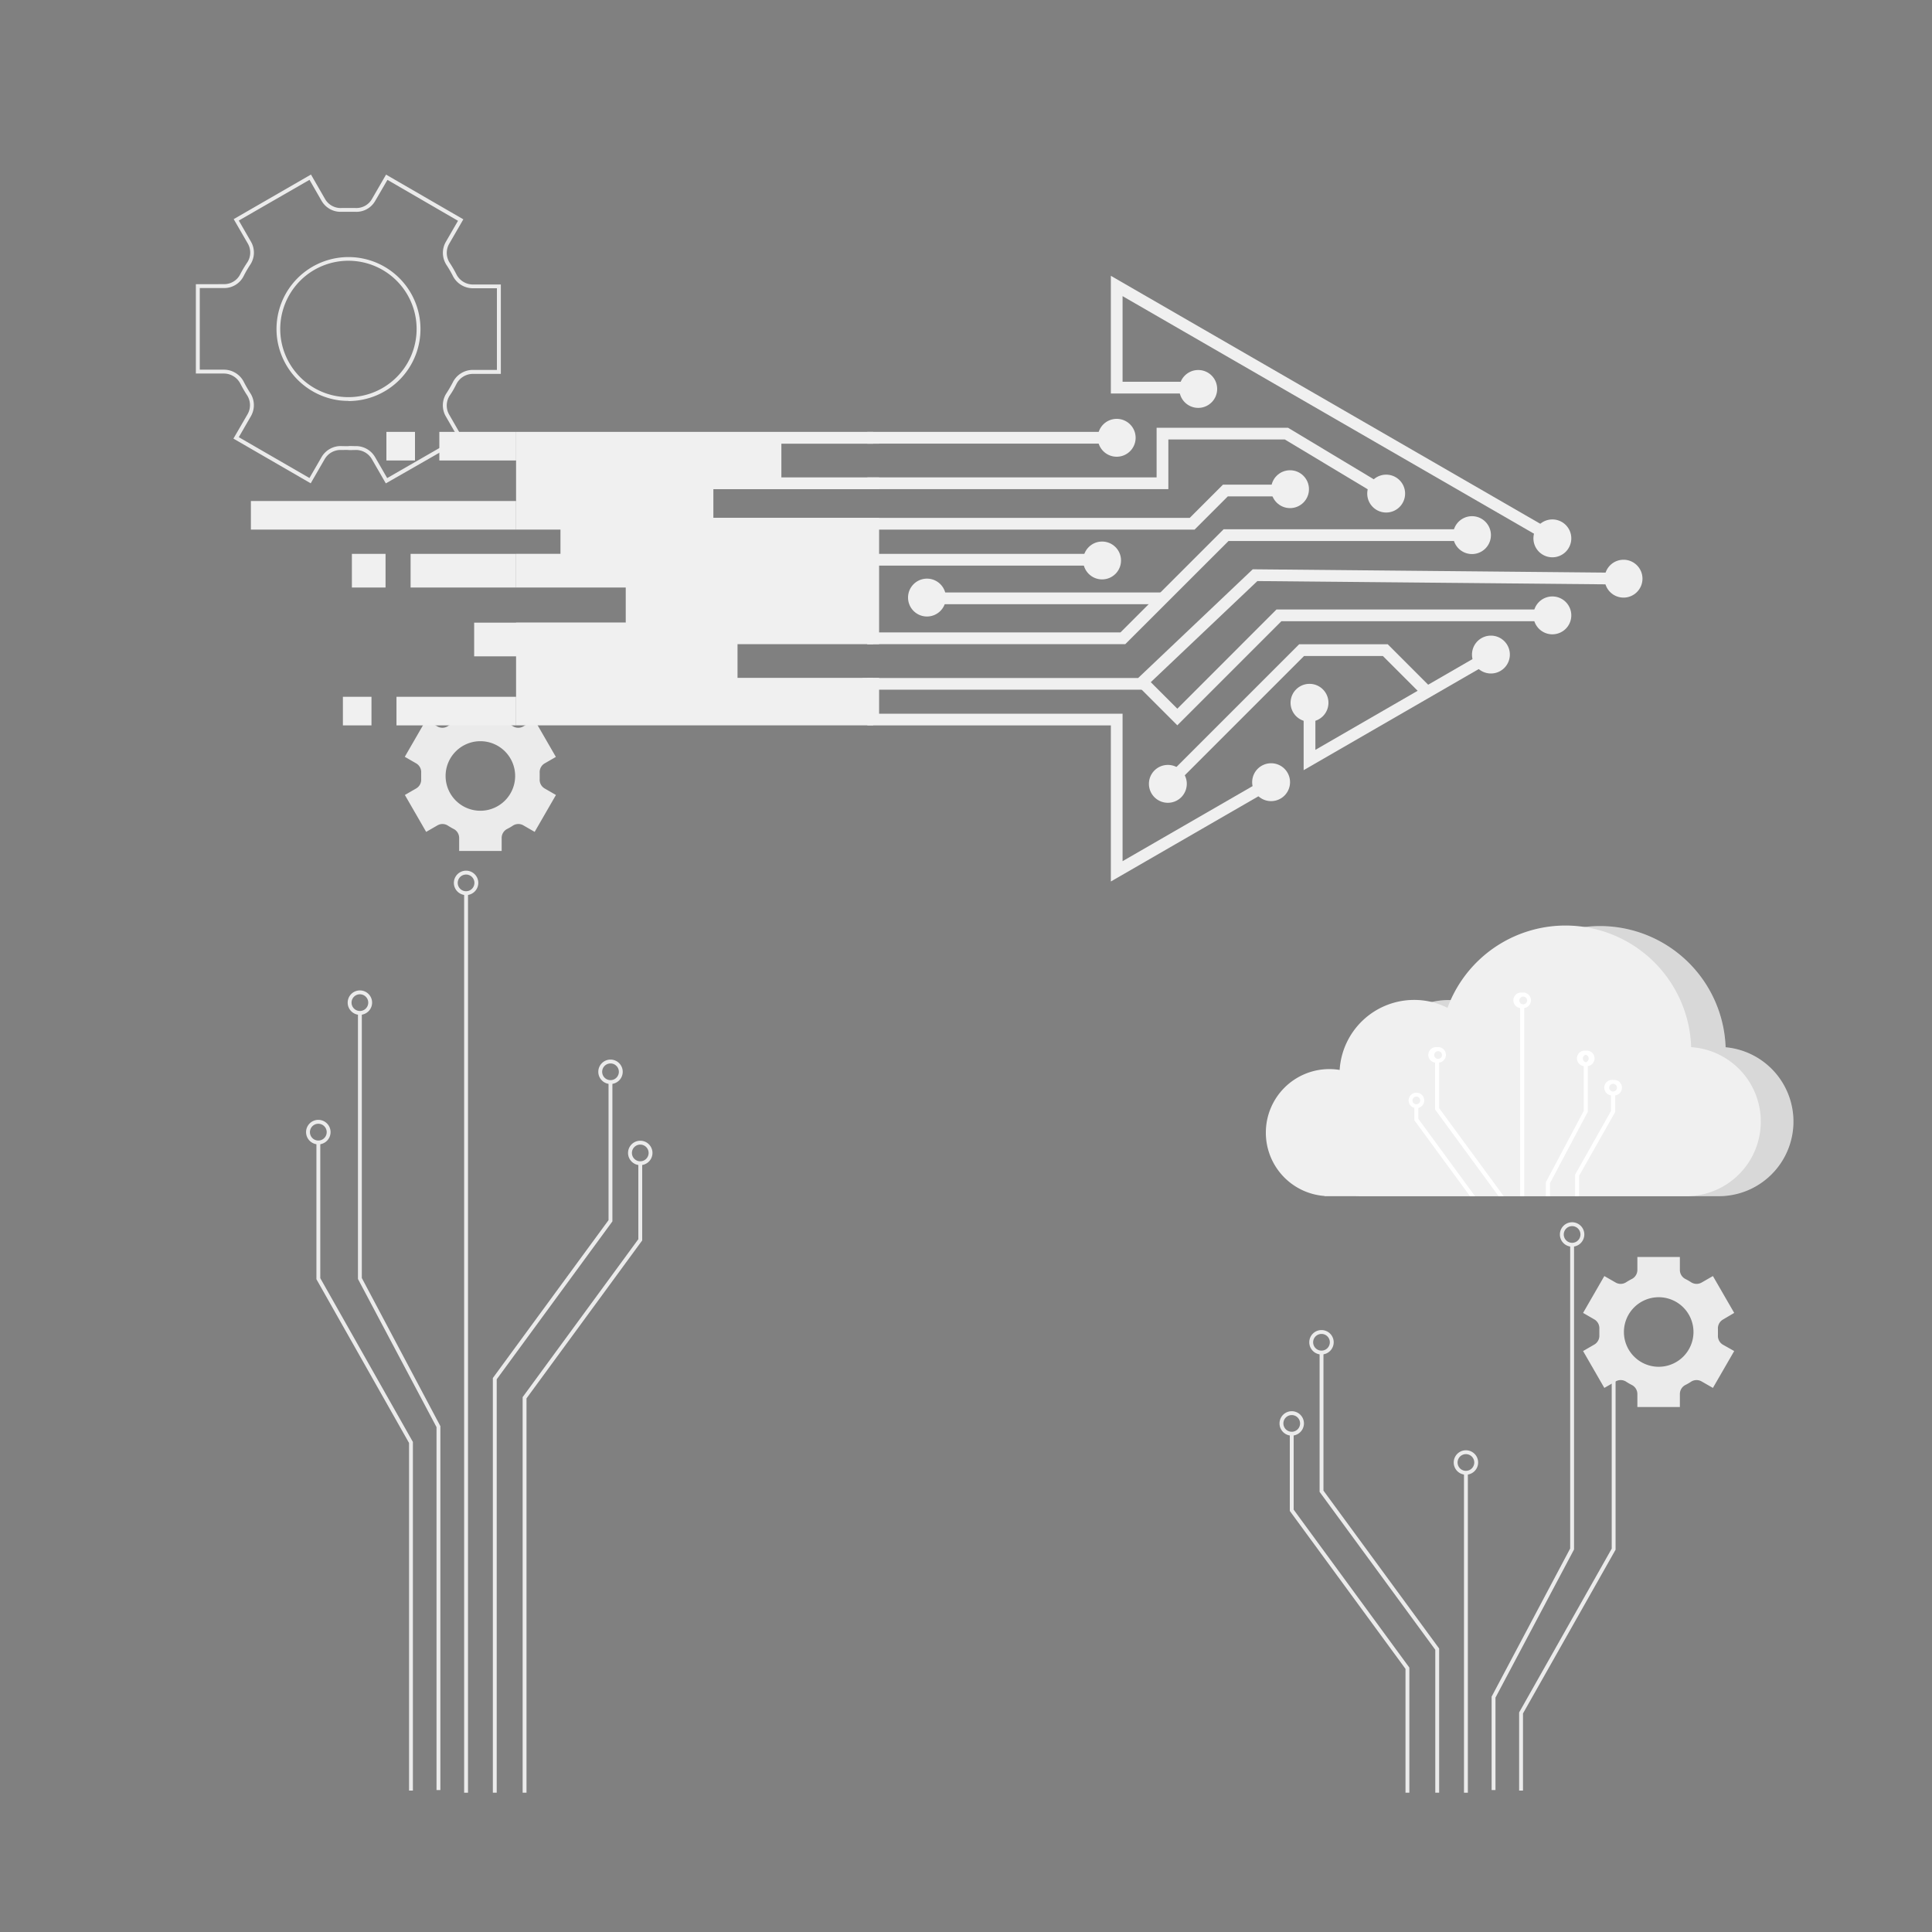 <svg xmlns="http://www.w3.org/2000/svg" viewBox="0 0 500 500"><rect x="0" y="0" width="500" height="500" fill="#808080" stroke="none"/><g id="freepik--background-complete--inject-258"><path d="M99.85,125.1l-3.64-6.32a4.76,4.76,0,0,0-4.41-2.32c-.55,0-1.1.05-1.67,0s-1.1,0-1.65,0a4.76,4.76,0,0,0-4.43,2.32l-3.64,6.3-20-11.57,3.67-6.33a4.72,4.72,0,0,0-.21-5c-.59-.91-1.14-1.87-1.64-2.84A4.81,4.81,0,0,0,58,96.67H50.69l0-23.13H58A4.65,4.65,0,0,0,62.16,71,30.77,30.77,0,0,1,64,67.91a4.65,4.65,0,0,0,.12-4.9l-3.64-6.3,20-11.54,3.64,6.33a4.65,4.65,0,0,0,4.32,2.33c.58,0,1.14,0,1.75,0s1.17,0,1.75,0a4.64,4.64,0,0,0,4.31-2.31l3.66-6.33,20,11.57-3.67,6.35a4.73,4.73,0,0,0,.21,5,29.68,29.68,0,0,1,1.64,2.83,4.81,4.81,0,0,0,4.25,2.69h7.28l0,23.13h-7.28a4.81,4.81,0,0,0-4.25,2.69c-.5,1-1,1.91-1.64,2.82a4.72,4.72,0,0,0-.22,5l3.66,6.36Zm-7.79-9.65a5.72,5.72,0,0,1,5,2.83l3.14,5.45,18.31-10.54-3.17-5.49a5.72,5.72,0,0,1,.25-6c.57-.88,1.11-1.81,1.59-2.74a5.8,5.8,0,0,1,5.14-3.23h6.28l0-21.13h-6.28a5.8,5.8,0,0,1-5.14-3.23,28.71,28.71,0,0,0-1.59-2.74,5.72,5.72,0,0,1-.23-6l3.17-5.49L100.27,46.55,97.1,52a5.6,5.6,0,0,1-5.23,2.81c-.57,0-1.13,0-1.72,0s-1.11,0-1.66,0A5.68,5.68,0,0,1,83.24,52L80.1,46.54,61.8,57.08l3.13,5.43a5.64,5.64,0,0,1-.14,5.95,28.88,28.88,0,0,0-1.74,3A5.64,5.64,0,0,1,58,74.55H51.7V95.67H58a5.81,5.81,0,0,1,5.14,3.24q.74,1.43,1.59,2.76a5.72,5.72,0,0,1,.23,6l-3.16,5.47,18.29,10.57,3.14-5.44a5.76,5.76,0,0,1,5.34-2.82c.54,0,1.12.05,1.63,0s1.07,0,1.59,0Zm-1.91-11.7a19.94,19.94,0,0,1-2.43-.15,18.74,18.74,0,0,1-16-16h0a18.63,18.63,0,1,1,18.47,16.19ZM72.67,87.43a17.65,17.65,0,1,0,5-14.76,17.74,17.74,0,0,0-5,14.76Z" style="fill:#ebebeb"></path><path d="M448.81,339.78l-5.51-9.54-2.92,1.68a2.62,2.62,0,0,1-2.75-.09,14.33,14.33,0,0,0-1.43-.82,2.63,2.63,0,0,1-1.45-2.33V325.3h-11v3.38a2.63,2.63,0,0,1-1.45,2.33,15.55,15.55,0,0,0-1.43.82,2.6,2.6,0,0,1-2.74.09l-2.93-1.68-5.5,9.54,2.93,1.69a2.63,2.63,0,0,1,1.28,2.43c0,.27,0,.54,0,.82s0,.54,0,.81a2.63,2.63,0,0,1-1.27,2.42l-2.94,1.7,5.5,9.54,2.93-1.68a2.62,2.62,0,0,1,2.75.09,13.4,13.4,0,0,0,1.42.82,2.63,2.63,0,0,1,1.45,2.33v3.38h11v-3.38a2.63,2.63,0,0,1,1.45-2.33,12.47,12.47,0,0,0,1.42-.82,2.62,2.62,0,0,1,2.75-.09l2.93,1.68,5.51-9.54L445.88,348a2.63,2.63,0,0,1-1.28-2.43c0-.27,0-.54,0-.81s0-.55,0-.82a2.63,2.63,0,0,1,1.28-2.43Zm-10.54,4.94a9,9,0,1,1-9-9A9,9,0,0,1,438.27,344.72Z" style="fill:#ebebeb"></path><path d="M143.86,195.89l-5.51-9.55L135.43,188a2.62,2.62,0,0,1-2.75-.09,15.48,15.48,0,0,0-1.42-.83,2.61,2.61,0,0,1-1.45-2.33v-3.37h-11v3.37a2.63,2.63,0,0,1-1.45,2.33,15.64,15.64,0,0,0-1.43.83,2.6,2.6,0,0,1-2.74.09l-2.92-1.69-5.51,9.55,2.93,1.69A2.62,2.62,0,0,1,109,200c0,.27,0,.54,0,.81s0,.54,0,.81a2.6,2.6,0,0,1-1.28,2.42l-2.94,1.7,5.51,9.55,2.93-1.69a2.58,2.58,0,0,1,2.74.1c.46.29.94.57,1.42.82a2.61,2.61,0,0,1,1.45,2.33v3.37h11v-3.37a2.62,2.62,0,0,1,1.44-2.33c.49-.25,1-.53,1.42-.82a2.6,2.6,0,0,1,2.75-.1l2.93,1.69,5.51-9.55-2.93-1.69a2.6,2.6,0,0,1-1.28-2.42c0-.27,0-.55,0-.82s0-.54,0-.81a2.62,2.62,0,0,1,1.28-2.43Zm-10.54,4.93a9,9,0,1,1-9-9A9,9,0,0,1,133.32,200.82Z" style="fill:#ebebeb"></path><polygon points="372.45 463.95 371.45 463.95 371.45 426.96 341.51 386.09 341.51 349.99 342.51 349.99 342.51 385.77 372.45 426.63 372.45 463.95" style="fill:#ebebeb"></polygon><path d="M342,350.54a3.16,3.16,0,1,1,3.16-3.16A3.17,3.17,0,0,1,342,350.54Zm0-5.32a2.16,2.16,0,1,0,2.16,2.16A2.16,2.16,0,0,0,342,345.22Z" style="fill:#ebebeb"></path><polygon points="364.74 463.95 363.74 463.95 363.74 431.9 333.8 391.03 333.8 370.99 334.8 370.99 334.8 390.7 364.74 431.57 364.74 463.95" style="fill:#ebebeb"></polygon><path d="M334.3,371.54a3.16,3.16,0,1,1,3.16-3.16A3.17,3.17,0,0,1,334.3,371.54Zm0-5.32a2.16,2.16,0,1,0,2.16,2.16A2.16,2.16,0,0,0,334.3,366.22Z" style="fill:#ebebeb"></path><rect x="378.88" y="381.15" width="1" height="82.8" style="fill:#ebebeb"></rect><path d="M379.38,381.65a3.16,3.16,0,1,1,3.16-3.16A3.16,3.16,0,0,1,379.38,381.65Zm0-5.32a2.16,2.16,0,1,0,2.16,2.16A2.16,2.16,0,0,0,379.38,376.33Z" style="fill:#ebebeb"></path><polygon points="387.03 463.27 386.03 463.27 386.03 439.09 406.36 400.75 406.36 322.14 407.36 322.14 407.36 401 387.03 439.34 387.03 463.27" style="fill:#ebebeb"></polygon><path d="M406.86,322.64a3.16,3.16,0,1,1,3.16-3.16A3.17,3.17,0,0,1,406.86,322.64Zm0-5.32a2.16,2.16,0,1,0,2.16,2.16A2.16,2.16,0,0,0,406.86,317.32Z" style="fill:#ebebeb"></path><polygon points="394.15 463.4 393.15 463.4 393.15 443.18 417.11 400.79 417.11 355.65 418.11 355.65 418.11 401.06 394.15 443.44 394.15 463.4" style="fill:#ebebeb"></polygon><path d="M417.61,356.16a3.17,3.17,0,1,1,3.16-3.16A3.17,3.17,0,0,1,417.61,356.16Zm0-5.33a2.17,2.17,0,1,0,2.16,2.17A2.17,2.17,0,0,0,417.61,350.83Z" style="fill:#ebebeb"></path><polygon points="128.55 463.95 127.55 463.95 127.55 356.63 157.49 315.77 157.49 279.99 158.49 279.99 158.49 316.09 158.39 316.23 128.55 356.96 128.55 463.95" style="fill:#ebebeb"></polygon><path d="M158,280.54a3.16,3.16,0,1,1,3.16-3.16A3.17,3.17,0,0,1,158,280.54Zm0-5.32a2.16,2.16,0,1,0,2.16,2.16A2.16,2.16,0,0,0,158,275.22Z" style="fill:#ebebeb"></path><polygon points="136.26 463.95 135.26 463.95 135.26 361.57 135.36 361.44 165.2 320.7 165.2 300.99 166.2 300.99 166.2 321.03 166.1 321.16 136.26 361.9 136.26 463.95" style="fill:#ebebeb"></polygon><path d="M165.7,301.54a3.16,3.16,0,1,1,3.16-3.16A3.17,3.17,0,0,1,165.7,301.54Zm0-5.32a2.16,2.16,0,1,0,2.16,2.16A2.16,2.16,0,0,0,165.7,296.22Z" style="fill:#ebebeb"></path><rect x="120.12" y="231.15" width="1" height="232.8" style="fill:#ebebeb"></rect><path d="M120.62,231.65a3.16,3.16,0,1,1,3.16-3.16A3.16,3.16,0,0,1,120.62,231.65Zm0-5.32a2.16,2.16,0,1,0,2.16,2.16A2.16,2.16,0,0,0,120.62,226.33Z" style="fill:#ebebeb"></path><polygon points="113.97 463.27 112.97 463.27 112.97 369.34 92.64 331 92.64 262.14 93.64 262.14 93.64 330.75 113.97 369.09 113.97 463.27" style="fill:#ebebeb"></polygon><path d="M93.14,262.64a3.16,3.16,0,1,1,3.16-3.16A3.17,3.17,0,0,1,93.14,262.64Zm0-5.32a2.16,2.16,0,1,0,2.16,2.16A2.16,2.16,0,0,0,93.14,257.32Z" style="fill:#ebebeb"></path><polygon points="106.86 463.4 105.86 463.4 105.86 373.44 81.89 331.06 81.89 295.65 82.89 295.65 82.89 330.79 106.86 373.18 106.86 463.4" style="fill:#ebebeb"></polygon><path d="M82.39,296.16A3.17,3.17,0,1,1,85.55,293,3.17,3.17,0,0,1,82.39,296.16Zm0-5.33A2.17,2.17,0,1,0,84.55,293,2.17,2.17,0,0,0,82.39,290.83Z" style="fill:#ebebeb"></path></g><g id="freepik--Arrow--inject-258"><polygon points="202.22 114.83 202.22 123.55 225.98 123.55 225.98 126.6 184.62 126.6 184.62 134 225.98 134 225.98 166.71 190.87 166.71 190.87 175.43 225.98 175.43 225.98 187.72 133.56 187.72 133.56 161.14 161.94 161.14 161.94 152.05 133.56 152.05 133.56 143.33 145.05 143.33 145.05 137.06 133.56 137.06 133.56 111.77 225.98 111.77 225.98 114.83 202.22 114.83" style="fill:#F0F0F0"></polygon><polygon points="224.47 114.83 224.47 111.77 289 111.77 289 114.81 227.51 114.81 227.51 114.83 224.47 114.83" style="fill:#F0F0F0"></polygon><rect x="224.47" y="123.55" width="3.04" height="3.05" style="fill:#F0F0F0"></rect><rect x="224.47" y="134" width="3.04" height="32.71" style="fill:#F0F0F0"></rect><polygon points="329.73 203.74 325.69 206.07 287.49 228.13 287.49 187.74 224.47 187.74 224.47 175.43 227.51 175.43 227.51 184.7 290.52 184.7 290.52 222.87 324.18 203.44 328.21 201.11 329.73 203.74" style="fill:#F0F0F0"></polygon><polygon points="337.38 199.32 337.38 181.78 340.42 181.78 340.42 194.06 384.05 168.86 385.57 171.49 337.38 199.32" style="fill:#F0F0F0"></polygon><polygon points="397.51 138.42 290.52 76.64 290.52 98.8 310.1 98.8 310.1 101.84 287.49 101.84 287.49 71.38 399.03 135.79 397.51 138.42" style="fill:#F0F0F0"></polygon><polygon points="359.52 126.43 357.96 129.04 353.98 126.64 332.5 113.73 302.37 113.73 302.37 126.59 225.99 126.59 225.99 123.55 299.33 123.55 299.33 110.7 333.34 110.7 355.53 124.04 359.52 126.43" style="fill:#F0F0F0"></polygon><polygon points="295.77 178.49 223.18 178.49 223.18 175.46 294.56 175.46 324.21 147.33 420.18 148.24 420.15 151.27 325.41 150.38 295.77 178.49" style="fill:#F0F0F0"></polygon><path d="M363.64,127.74a4.9,4.9,0,1,1-4.9-4.9A4.9,4.9,0,0,1,363.64,127.74Z" style="fill:#F0F0F0"></path><circle cx="333.86" cy="126.6" r="4.9" style="fill:#F0F0F0"></circle><path d="M385.85,138.48a4.9,4.9,0,1,1-4.9-4.89A4.9,4.9,0,0,1,385.85,138.48Z" style="fill:#F0F0F0"></path><path d="M406.65,139.32a4.9,4.9,0,1,1-4.9-4.89A4.9,4.9,0,0,1,406.65,139.32Z" style="fill:#F0F0F0"></path><path d="M333.86,202.42a4.9,4.9,0,1,1-4.89-4.89A4.89,4.89,0,0,1,333.86,202.42Z" style="fill:#F0F0F0"></path><path d="M307.14,202.86a4.9,4.9,0,1,1-4.89-4.9A4.89,4.89,0,0,1,307.14,202.86Z" style="fill:#F0F0F0"></path><path d="M406.65,159.25a4.9,4.9,0,1,1-4.9-4.89A4.9,4.9,0,0,1,406.65,159.25Z" style="fill:#F0F0F0"></path><path d="M343.8,181.87a4.9,4.9,0,1,1-4.9-4.89A4.9,4.9,0,0,1,343.8,181.87Z" style="fill:#F0F0F0"></path><path d="M390.75,169.4a4.9,4.9,0,1,1-4.9-4.9A4.9,4.9,0,0,1,390.75,169.4Z" style="fill:#F0F0F0"></path><path d="M425.07,149.75a4.9,4.9,0,1,1-4.9-4.89A4.9,4.9,0,0,1,425.07,149.75Z" style="fill:#F0F0F0"></path><path d="M293.9,113.3a4.9,4.9,0,1,1-4.89-4.9A4.89,4.89,0,0,1,293.9,113.3Z" style="fill:#F0F0F0"></path><circle cx="285.22" cy="145.05" r="4.9" style="fill:#F0F0F0"></circle><path d="M315,100.66a4.9,4.9,0,1,1-4.89-4.9A4.89,4.89,0,0,1,315,100.66Z" style="fill:#F0F0F0"></path><polygon points="309.16 137.06 225.99 137.06 225.99 134.02 307.91 134.02 316.5 125.43 332.68 125.43 332.68 128.47 317.75 128.47 309.16 137.06" style="fill:#F0F0F0"></polygon><polygon points="376.91 136.97 376.91 140.01 317.94 140.01 291.22 166.71 224.42 166.71 224.42 163.67 289.97 163.67 316.67 136.97 376.91 136.97" style="fill:#F0F0F0"></polygon><rect x="64.93" y="129.66" width="68.63" height="7.4" style="fill:#F0F0F0"></rect><rect x="102.61" y="180.33" width="30.95" height="7.4" style="fill:#F0F0F0"></rect><rect x="113.7" y="111.77" width="19.87" height="7.4" style="fill:#F0F0F0"></rect><rect x="100" y="111.77" width="7.4" height="7.4" style="fill:#F0F0F0"></rect><rect x="88.74" y="180.33" width="7.4" height="7.4" style="fill:#F0F0F0"></rect><rect x="122.71" y="161.14" width="39.23" height="8.72" style="fill:#F0F0F0"></rect><rect x="106.26" y="143.34" width="27.3" height="8.71" style="fill:#F0F0F0"></rect><rect x="91.07" y="143.34" width="8.71" height="8.71" style="fill:#F0F0F0"></rect><rect x="226.3" y="143.34" width="56.66" height="3.04" style="fill:#F0F0F0"></rect><path d="M235,154.65a4.9,4.9,0,1,1,4.9,4.9A4.9,4.9,0,0,1,235,154.65Z" style="fill:#F0F0F0"></path><rect x="244" y="153.33" width="56.66" height="3.04" style="fill:#F0F0F0"></rect><polygon points="304.69 187.71 294.56 177.58 296.71 175.44 304.69 183.41 330.36 157.73 401.75 157.73 401.75 160.77 331.62 160.77 304.69 187.71" style="fill:#F0F0F0"></polygon><polygon points="303.32 203.94 301.17 201.79 336.22 166.74 359.15 166.74 370.43 178.03 368.28 180.17 357.89 169.78 337.48 169.78 303.32 203.94" style="fill:#F0F0F0"></polygon></g><g id="freepik--Cloud--inject-258"><path d="M336.53,293.14a16.42,16.42,0,0,0,15.21,16.38v.05h93.05a19.31,19.31,0,0,0,1.8-38.54,32.53,32.53,0,0,0-63-10.17,19,19,0,0,0-8.64-2.05,19.31,19.31,0,0,0-19.27,18.12,15.69,15.69,0,0,0-2.67-.22A16.44,16.44,0,0,0,336.53,293.14Z" style="fill:#F0F0F0"></path><path d="M336.53,293.14a16.42,16.42,0,0,0,15.21,16.38v.05h93.05a19.31,19.31,0,0,0,1.8-38.54,32.53,32.53,0,0,0-63-10.17,19,19,0,0,0-8.64-2.05,19.31,19.31,0,0,0-19.27,18.12,15.69,15.69,0,0,0-2.67-.22A16.44,16.44,0,0,0,336.53,293.14Z" style="opacity:0.1"></path><path d="M327.6,293.14a16.42,16.42,0,0,0,15.21,16.38v.05h93.05A19.31,19.31,0,0,0,437.67,271a32.54,32.54,0,0,0-63.06-10.17,19,19,0,0,0-8.63-2.05,19.31,19.31,0,0,0-19.28,18.12,15.6,15.6,0,0,0-2.67-.22A16.44,16.44,0,0,0,327.6,293.14Z" style="fill:#F0F0F0"></path><polygon points="389.16 309.57 387.83 309.57 371.4 287.14 371.4 274.5 372.45 274.5 372.45 286.79 389.16 309.57" style="fill:#fff"></polygon><path d="M371.92,271a2,2,0,0,0-.52,4,1.82,1.82,0,0,0,.52.08,1.78,1.78,0,0,0,.53-.08,2,2,0,0,0-.53-4Zm0,3a1,1,0,0,1,0-1.93,1,1,0,1,1,0,1.93Z" style="fill:#fff"></path><polygon points="381.73 309.57 380.43 309.57 366.02 289.9 366.02 286.28 367.07 286.28 367.07 289.55 381.73 309.57" style="fill:#fff"></polygon><path d="M366.55,282.79a2,2,0,0,0-2,2,2,2,0,0,0,1.5,1.94,1.84,1.84,0,0,0,.53.08,1.77,1.77,0,0,0,.52-.08,2,2,0,0,0,1.49-1.94A2,2,0,0,0,366.55,282.79Zm0,3a1,1,0,1,1,1-1A1,1,0,0,1,366.55,285.78Z" style="fill:#fff"></path><rect x="393.41" y="260.39" width="1.05" height="49.18" style="fill:#fff"></rect><path d="M393.93,256.88a2,2,0,0,0-.52,4,1.82,1.82,0,0,0,.52.08,1.78,1.78,0,0,0,.53-.08,2,2,0,0,0-.53-4Zm0,3a1,1,0,0,1,0-1.92,1,1,0,1,1,0,1.92Z" style="fill:#fff"></path><polygon points="410.92 275.42 410.92 287.74 401.13 306.22 401.13 309.57 400.07 309.57 400.07 305.96 409.87 287.49 409.87 275.42 410.92 275.42" style="fill:#fff"></polygon><path d="M410.39,271.91a2,2,0,0,0-.52,4,1.72,1.72,0,0,0,.52.08,1.89,1.89,0,0,0,.53-.08,2,2,0,0,0-.53-4Zm0,3a1,1,0,0,1,0-1.94,1,1,0,0,1,0,1.94Z" style="fill:#fff"></path><polygon points="418.01 283 418.01 287.78 408.67 304.3 408.67 309.57 407.62 309.57 407.62 304.02 416.94 287.5 416.94 283 418.01 283" style="fill:#fff"></polygon><path d="M417.47,279.49a2,2,0,0,0-.53,4,1.84,1.84,0,0,0,.53.08,2,2,0,0,0,.54-.08,2,2,0,0,0-.54-4Zm0,3a1,1,0,1,1,1-1A1,1,0,0,1,417.47,282.48Z" style="fill:#fff"></path></g></svg>
